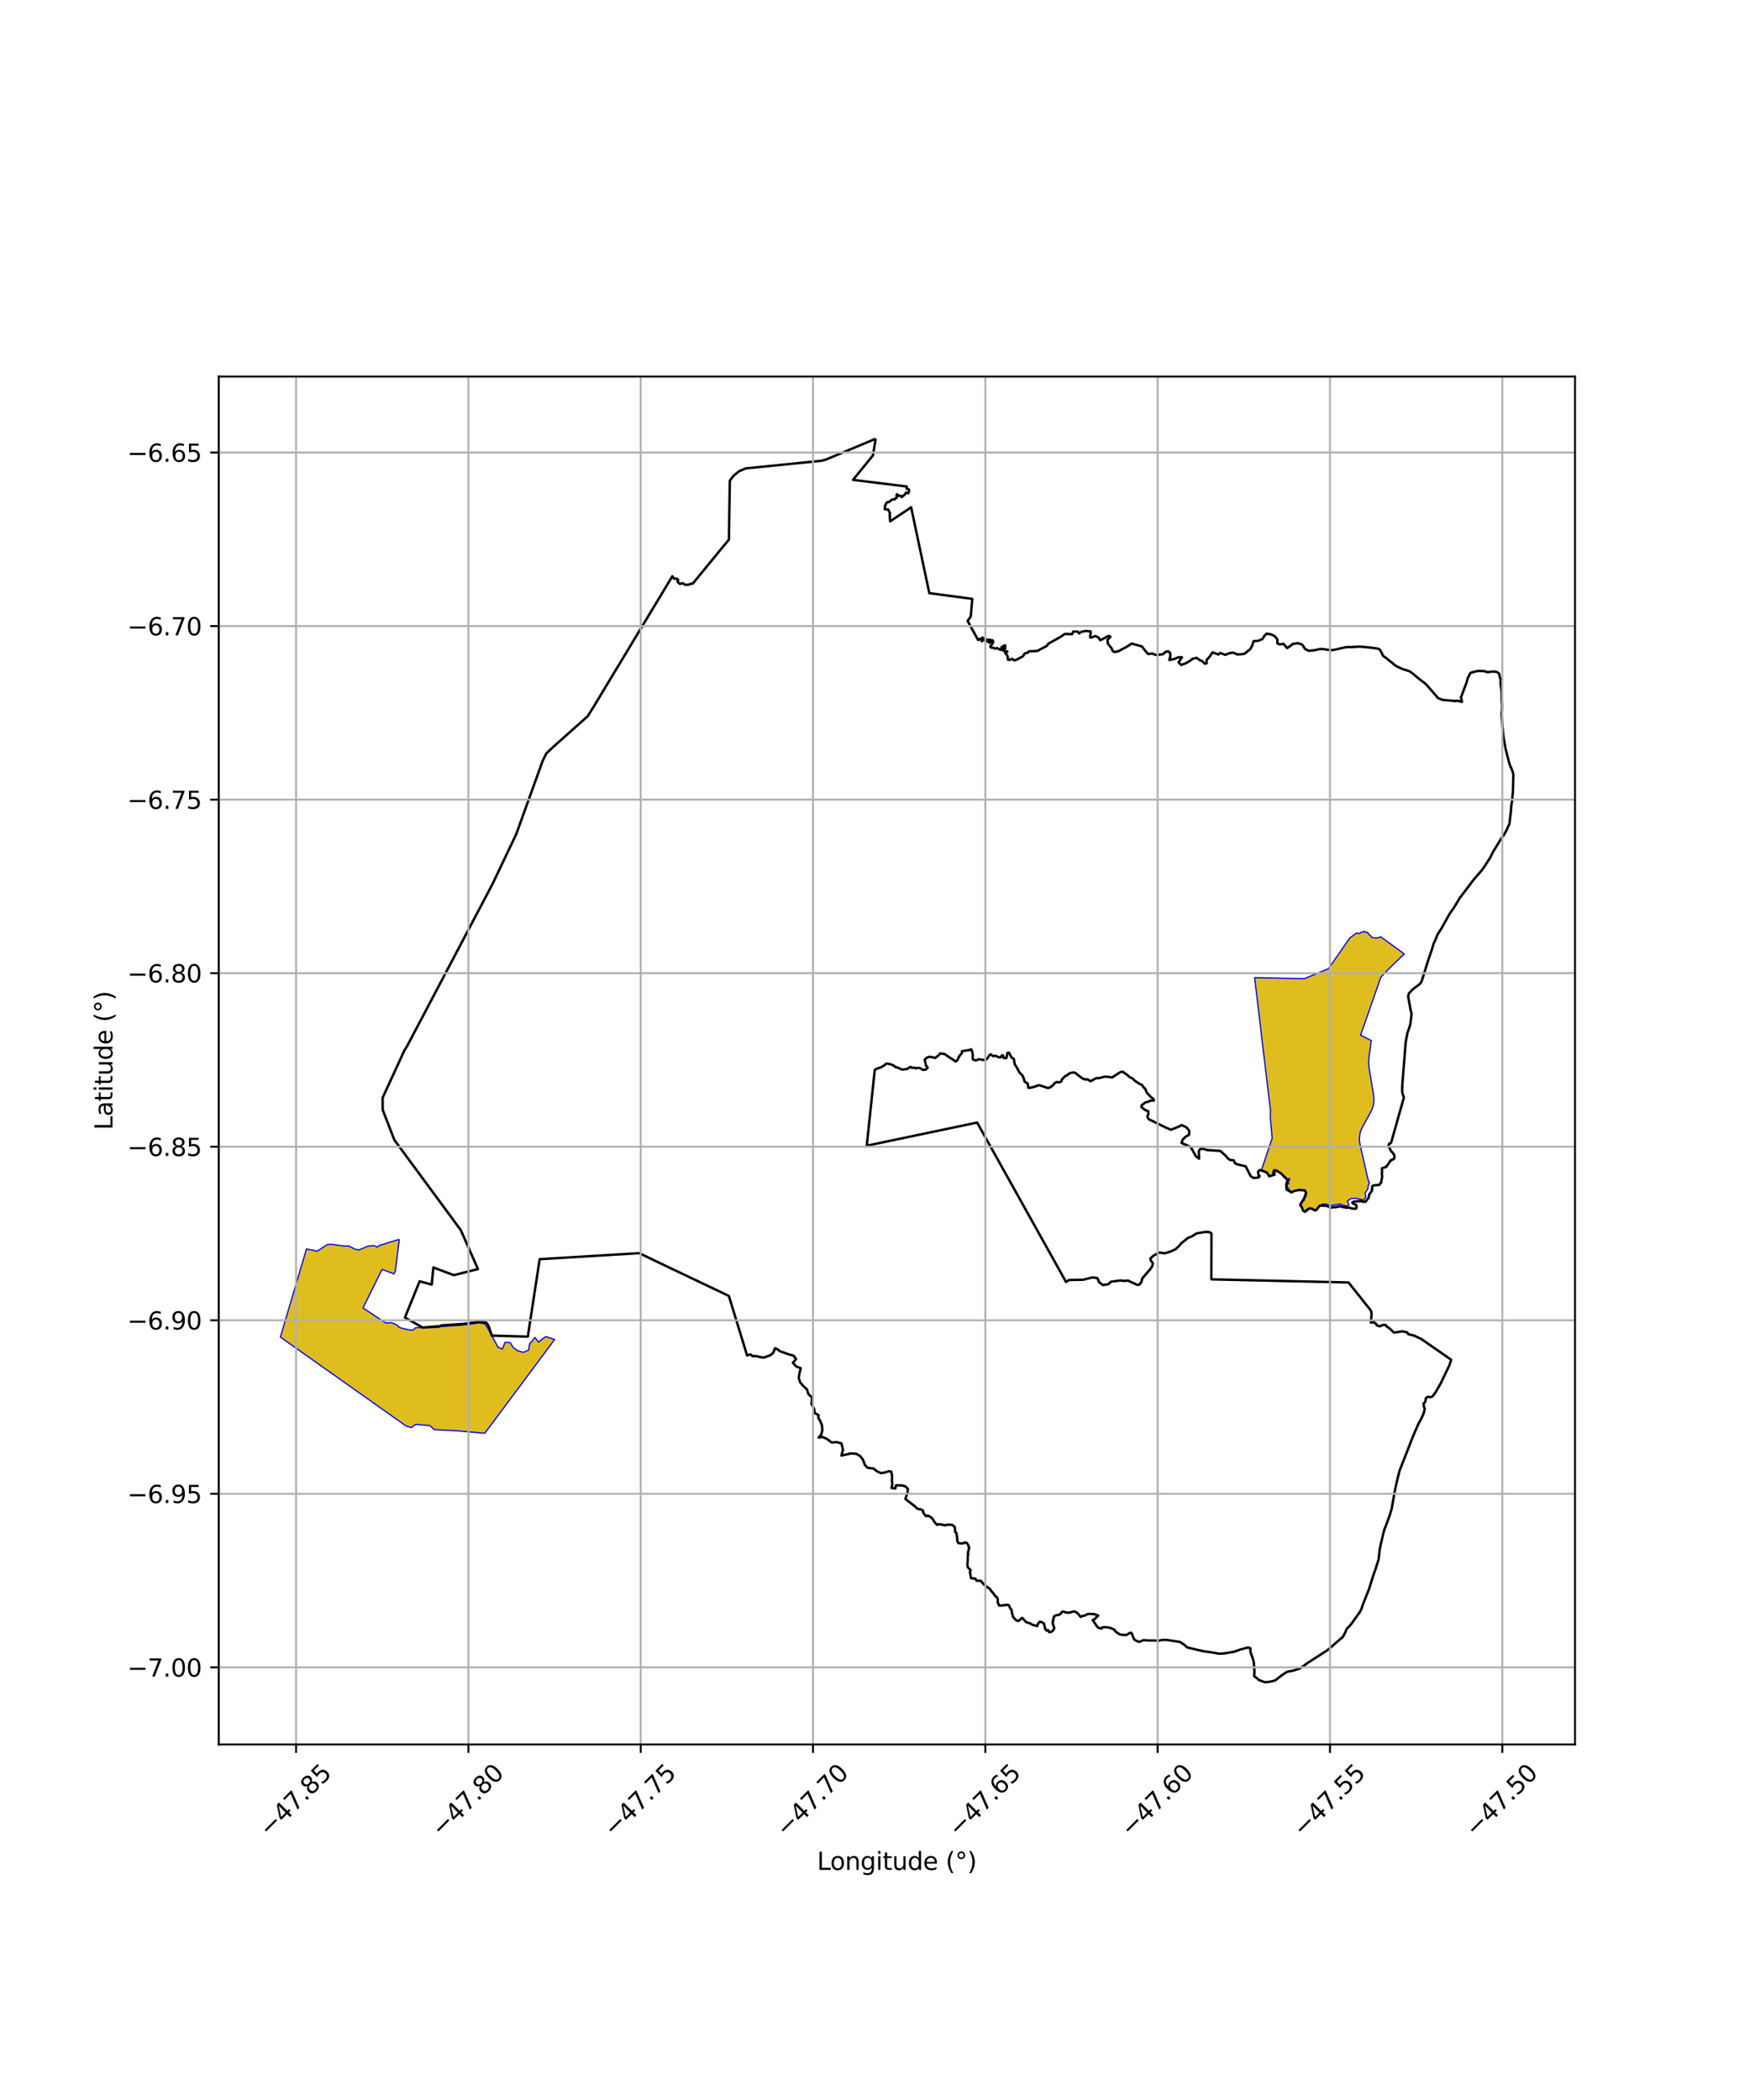 <?xml version="1.0" encoding="utf-8" standalone="no"?>
<!DOCTYPE svg PUBLIC "-//W3C//DTD SVG 1.1//EN"
  "http://www.w3.org/Graphics/SVG/1.1/DTD/svg11.dtd">
<svg xmlns:xlink="http://www.w3.org/1999/xlink" width="720pt" height="864pt" viewBox="0 0 720 864" xmlns="http://www.w3.org/2000/svg" version="1.1">
 <defs>
  <style type="text/css">*{stroke-linejoin: round; stroke-linecap: butt}</style>
 </defs>
 <g id="figure_1">
  <g id="patch_1">
   <path d="M 0 864 
L 720 864 
L 720 0 
L 0 0 
z
" style="fill: #ffffff"/>
  </g>
  <g id="axes_1">
   <g id="patch_2">
    <path d="M 90 717.718 
L 648 717.718 
L 648 154.922 
L 90 154.922 
z
" style="fill: #ffffff"/>
   </g>
   <g id="PatchCollection_1">
    <path d="M 164.287 509.922 
L 162.651 523.001 
L 162.047 524.105 
L 157.194 522.255 
L 149.348 538.129 
L 158.69 544.284 
L 161.242 544.203 
L 163.481 545.218 
L 163.606 545.489 
L 164.019 545.915 
L 164.897 546.337 
L 167.527 546.98 
L 169.1 547.249 
L 169.956 547.205 
L 171.023 546.231 
L 180.321 546.141 
L 181.28 545.799 
L 189.812 545.253 
L 197.159 544.292 
L 199.405 544.688 
L 200.338 545.833 
L 204.875 554.252 
L 206.728 555.027 
L 207.797 552.241 
L 209.964 552.416 
L 211.104 554.34 
L 213.029 555.764 
L 215.395 556.385 
L 217.472 555.477 
L 217.901 552.895 
L 219.419 551.073 
L 220.048 550.248 
L 221.583 552.16 
L 223.417 550.718 
L 224.548 549.935 
L 225.976 550.347 
L 228.182 551.139 
L 199.465 589.69 
L 187.314 588.632 
L 178.736 588.208 
L 176.786 586.524 
L 170.966 586.022 
L 169.328 587.358 
L 167.087 586.708 
L 115.364 550.115 
L 123.545 522.453 
L 126.11 513.821 
L 130.48 514.764 
L 133.324 512.938 
L 134.483 512.094 
L 135.992 511.888 
L 141.753 512.674 
L 143.453 512.639 
L 146.129 513.956 
L 147.725 514.247 
L 151.394 512.693 
L 152.04 512.669 
L 153.789 512.448 
L 155.229 513.062 
L 156.464 512.212 
L 157.909 511.911 
L 159.623 511.26 
L 164.287 509.922 
" clip-path="url(#pd3ce0ff76e)" style="fill: #e0bd1f; stroke: #0000ff; stroke-width: 0.5"/>
    <path d="M 558.292 383.749 
L 558.926 384.099 
L 559.489 384.001 
L 560.186 383.475 
L 560.659 383.448 
L 561.414 383.134 
L 561.847 383.682 
L 562.432 383.567 
L 562.836 383.776 
L 563.012 384.277 
L 563.558 384.735 
L 563.991 384.989 
L 564.332 385.624 
L 564.956 385.792 
L 565.696 385.819 
L 566.133 385.85 
L 566.725 385.858 
L 567.275 385.693 
L 568.043 385.421 
L 575.505 390.824 
L 577.763 392.493 
L 575.664 394.498 
L 572.382 397.637 
L 568.136 402.009 
L 559.793 425.908 
L 564.202 428.139 
L 563.31 434.47 
L 563.244 434.985 
L 563.145 435.975 
L 563.112 437.111 
L 563.204 438.684 
L 563.366 439.817 
L 565.135 450.568 
L 565.272 451.793 
L 565.266 453.031 
L 565.119 454.252 
L 564.835 455.449 
L 564.413 456.604 
L 563.67 458.062 
L 560.466 463.904 
L 559.989 464.903 
L 559.574 466.147 
L 559.278 468.46 
L 559.358 469.713 
L 559.64 471.182 
L 562.651 484.466 
L 562.943 485.506 
L 563.15 486.024 
L 563.388 486.538 
L 562.989 487.613 
L 562.709 489.278 
L 561.638 490.841 
L 561.978 492.538 
L 561.028 493.715 
L 559.398 493.315 
L 557.595 493.022 
L 555.852 493.111 
L 554.352 494.135 
L 554.969 495.708 
L 554.418 496.283 
L 552.743 495.908 
L 551.264 495.366 
L 549.483 495.673 
L 547.702 495.949 
L 545.974 495.519 
L 544.14 495.306 
L 542.746 496.529 
L 541.983 497.624 
L 540.677 497.773 
L 539.762 497.073 
L 538.554 497.015 
L 537.371 497.671 
L 536.814 498.424 
L 536.228 498.149 
L 535.98 497.511 
L 535.6 496.437 
L 535.126 495.89 
L 534.814 495.151 
L 535.607 494.652 
L 536.187 494.215 
L 536.567 493.898 
L 536.918 492.84 
L 537.322 492.194 
L 537.461 491.284 
L 537.283 490.303 
L 536.609 489.419 
L 536.338 489.914 
L 535.543 489.576 
L 534.541 489.38 
L 533.827 489.812 
L 533.058 489.713 
L 532.449 490.031 
L 531.233 490.292 
L 530.562 489.6 
L 530.066 488.778 
L 529.568 488.917 
L 529.657 487.875 
L 529.378 487.233 
L 530.145 487.122 
L 530.203 486.58 
L 529.877 485.966 
L 530.399 485.776 
L 530.667 484.883 
L 530.331 484.851 
L 529.715 485.373 
L 529.364 484.665 
L 528.452 484.029 
L 527.522 483.198 
L 526.939 482.616 
L 526.209 482.12 
L 525.424 481.673 
L 524.433 481.28 
L 523.747 481.72 
L 523.562 482.817 
L 524.107 483.081 
L 523.529 483.556 
L 522.67 483.995 
L 521.972 483.522 
L 521.577 482.543 
L 521.136 482.175 
L 520.082 481.793 
L 519.034 481.281 
L 523.417 468.276 
L 522.62 459.47 
L 522.682 456.518 
L 519.828 432.858 
L 517.613 414.087 
L 516.17 402.231 
L 536.694 402.654 
L 546.622 398.503 
L 546.806 398.231 
L 555.24 386.022 
L 555.254 385.981 
L 558.292 383.749 
" clip-path="url(#pd3ce0ff76e)" style="fill: #e0bd1f; stroke: #0000ff; stroke-width: 0.5"/>
   </g>
   <g id="PatchCollection_2">
    <path d="M 360.29 180.504 
L 359.132 187.405 
L 350.95 197.425 
L 373.062 200.161 
L 373.049 201.111 
L 373.874 201.295 
L 374.057 201.991 
L 373.683 202.987 
L 372.733 202.651 
L 372.447 203.284 
L 370.954 204.543 
L 370.672 204.023 
L 369.789 203.99 
L 369.033 203.342 
L 368.854 203.988 
L 369.068 204.222 
L 368.862 204.902 
L 368.391 205.036 
L 367.985 205.512 
L 367.443 205.409 
L 366.695 205.773 
L 365.659 206.606 
L 364.991 206.596 
L 364.46 207.374 
L 364.088 208.25 
L 364.049 209.515 
L 365.411 209.619 
L 366.154 211.191 
L 366.064 212.235 
L 366.242 214.48 
L 374.868 208.728 
L 382.349 244.037 
L 400.025 246.398 
L 399.389 253.649 
L 398.094 255.478 
L 402.442 263.351 
L 402.588 263.11 
L 403.022 262.844 
L 403.268 262.859 
L 403.98 263.847 
L 404.127 263.722 
L 403.933 262.9 
L 404.161 262.311 
L 404.614 262.661 
L 405.172 263.603 
L 405.55 263.808 
L 405.785 263.675 
L 405.779 263.425 
L 405.498 263.037 
L 406.192 263.306 
L 405.868 263.565 
L 405.896 263.853 
L 406.283 263.841 
L 406.58 263.561 
L 406.734 263.123 
L 406.888 263.208 
L 406.821 264.019 
L 406.935 264.404 
L 407.377 264.349 
L 407.542 264.02 
L 407.381 263.478 
L 407.455 263.185 
L 407.776 263.53 
L 408.126 263.661 
L 408.352 263.429 
L 408.496 263.561 
L 408.614 264.271 
L 408.092 265.174 
L 407.497 265.789 
L 407.485 266.149 
L 407.719 266.401 
L 408.752 266.547 
L 409.53 266.917 
L 410.1 266.608 
L 410.849 266.98 
L 411.133 266.986 
L 411.312 267.262 
L 411.735 267.364 
L 412.165 266.594 
L 412.105 266.153 
L 412.885 266.141 
L 413.063 265.995 
L 413.048 265.561 
L 413.622 265.574 
L 413.475 265.984 
L 413.578 266.673 
L 413.426 267.13 
L 412.986 266.745 
L 412.61 266.746 
L 412.487 267.473 
L 413.739 268.157 
L 414.408 268.02 
L 414.412 268.166 
L 413.832 268.341 
L 413.57 268.815 
L 414.291 269.455 
L 414.664 270.504 
L 414.695 271.379 
L 415.275 271.517 
L 416.504 271.068 
L 417.166 271.681 
L 418.051 271.522 
L 420.859 270.017 
L 421.666 268.765 
L 422.804 268.563 
L 423.311 267.971 
L 425.789 267.901 
L 427.139 267.693 
L 427.683 267.317 
L 430.74 265.728 
L 431.261 264.863 
L 436.338 262.035 
L 438.074 260.82 
L 441.093 260.92 
L 441.565 259.825 
L 443.458 259.876 
L 443.961 260.615 
L 445.059 259.881 
L 446.764 259.597 
L 448.697 259.783 
L 448.722 260.824 
L 448.503 261.532 
L 448.56 262.326 
L 449.402 262.167 
L 450.733 261.67 
L 452.028 262.369 
L 452.654 263.426 
L 454.462 262.52 
L 455.556 261.838 
L 456.342 261.606 
L 456.873 262.037 
L 455.673 263.206 
L 455.788 264.749 
L 457.34 266.748 
L 457.897 268.017 
L 458.708 268.245 
L 460.276 267.894 
L 461.329 267.274 
L 463.284 266.271 
L 465.61 264.784 
L 469.792 265.948 
L 470.81 267.292 
L 472.311 269.064 
L 474.078 268.892 
L 475.227 269.346 
L 476.329 269.561 
L 476.919 269.331 
L 478.459 269.172 
L 479.498 268.213 
L 480.705 267.955 
L 481.474 268.758 
L 481.505 270.073 
L 481.072 271.549 
L 483.183 271.099 
L 484.752 270.45 
L 486.311 270.402 
L 484.9 272.495 
L 486.009 273.588 
L 487.912 272.864 
L 489.699 271.836 
L 490.561 271.079 
L 492.298 270.66 
L 493.836 271.707 
L 494.644 272.024 
L 495.696 273.04 
L 496.443 272.888 
L 496.427 271.54 
L 497.603 270.262 
L 498.877 268.393 
L 501.3 269.289 
L 502.051 268.641 
L 504.125 269.418 
L 505.706 268.764 
L 507.375 268.512 
L 509.006 269.255 
L 510.478 269.193 
L 512.012 268.988 
L 514.448 267.017 
L 515.15 265.689 
L 515.783 263.767 
L 517.733 263.643 
L 519.404 262.907 
L 520.244 261.554 
L 521.113 260.705 
L 523.048 261.033 
L 524.485 261.755 
L 525.58 263.139 
L 525.502 264.611 
L 526.457 265.139 
L 528.049 264.887 
L 529.552 266.633 
L 530.727 265.875 
L 531.827 264.939 
L 533.932 264.631 
L 535.674 265.149 
L 537.03 267.051 
L 538.425 267.76 
L 540.772 267.534 
L 542.899 267.05 
L 544.108 267.018 
L 547.252 267.479 
L 548.735 267.394 
L 552.296 266.596 
L 553.472 266.315 
L 554.703 266.209 
L 555.912 266.242 
L 559.312 266.03 
L 563.253 266.374 
L 566.456 266.784 
L 567.609 267.129 
L 568.432 268.549 
L 569.051 269.889 
L 570.289 270.714 
L 573.942 273.686 
L 574.769 274.194 
L 576.113 274.876 
L 577.276 275.333 
L 579.898 276.168 
L 581.109 277.031 
L 583.785 279.241 
L 586.709 281.522 
L 591.705 287.239 
L 593.492 287.96 
L 598.933 288.437 
L 599.67 288.277 
L 601.412 288.788 
L 601.511 288.676 
L 601.084 286.93 
L 603.319 280.974 
L 603.887 278.982 
L 604.974 276.837 
L 607.959 276.039 
L 610.754 276.116 
L 611.935 276.579 
L 614.032 276.285 
L 615.744 276.412 
L 616.73 277.092 
L 617.383 279.675 
L 617.342 281.18 
L 617.795 284.297 
L 617.84 288.368 
L 618.002 290.226 
L 617.952 292.096 
L 617.778 293.707 
L 617.966 296.323 
L 618.191 299.251 
L 618.546 302.997 
L 619.45 308.117 
L 621.051 314.355 
L 622.291 317.289 
L 622.636 318.664 
L 622.458 325.744 
L 622.054 329.879 
L 621.764 331.628 
L 621.607 333.897 
L 621.016 338.972 
L 619.945 341.335 
L 618.956 343.187 
L 617.455 345.289 
L 614.325 350.42 
L 612.987 353.072 
L 610.454 356.938 
L 609.594 358.131 
L 606.377 361.831 
L 600.671 369.331 
L 597.975 373.78 
L 596.492 375.842 
L 593.114 381.86 
L 591.421 384.524 
L 590.666 386.476 
L 589.782 388.354 
L 589.146 390.61 
L 587.561 395.212 
L 584.868 403.836 
L 584.264 404.788 
L 581.295 406.977 
L 579.709 408.635 
L 579.336 409.884 
L 580.399 415.722 
L 580.773 417.157 
L 580.216 421.639 
L 579.069 424.968 
L 578.34 428.772 
L 576.984 445.868 
L 576.898 447.681 
L 576.941 449.498 
L 577.594 451.556 
L 572.346 470.143 
L 571.989 470.484 
L 571.724 470.437 
L 571.519 470.589 
L 571.317 471.213 
L 571.522 472.026 
L 571.827 472.525 
L 572.236 473.498 
L 572.841 474.135 
L 573.233 474.58 
L 573.774 475.539 
L 573.6 476.609 
L 573.239 476.999 
L 572.164 477.38 
L 572.121 477.609 
L 571.894 477.688 
L 571.847 478.039 
L 571.49 478.383 
L 570.867 479.385 
L 570.446 479.726 
L 570.457 480.048 
L 568.641 480.627 
L 568.527 481.184 
L 568.668 481.956 
L 568.509 482.655 
L 568.681 484.017 
L 568.229 486.515 
L 567.497 487.484 
L 565.178 487.7 
L 564.586 488.033 
L 564.425 490.01 
L 563.616 491.025 
L 563.264 491.69 
L 563.152 492.719 
L 561.779 494.46 
L 560.483 494.402 
L 559.969 494.147 
L 557.023 494.353 
L 556.367 494.763 
L 556.755 495.249 
L 557.999 495.726 
L 558.138 496.678 
L 557.94 497.268 
L 557.35 497.305 
L 555.872 497.137 
L 555.242 496.838 
L 553.859 496.905 
L 552.871 496.593 
L 552.679 496.684 
L 551.04 496.26 
L 550.227 496.602 
L 549.863 496.545 
L 549.207 496.747 
L 548.982 496.631 
L 548.374 496.675 
L 547.828 496.89 
L 547.474 496.831 
L 545.715 496.099 
L 543.01 496.035 
L 541.434 497.947 
L 540.824 497.953 
L 539.758 497.281 
L 538.846 497.182 
L 538.18 497.58 
L 536.883 498.579 
L 536.138 498.1 
L 535.683 496.873 
L 534.989 495.817 
L 535.752 494.287 
L 536.527 493.08 
L 537.371 490.841 
L 536.878 489.804 
L 534.558 489.591 
L 532.354 490.045 
L 531.346 490.587 
L 529.294 489.375 
L 529.188 487.319 
L 529.776 485.519 
L 527.019 482.757 
L 525.275 481.665 
L 524.277 481.451 
L 524.373 483.305 
L 522.188 483.945 
L 521.241 482.451 
L 520.009 481.912 
L 518.285 481.361 
L 517.612 482.018 
L 517.743 483.372 
L 518.222 483.853 
L 517.877 484.429 
L 515.837 484.68 
L 514.712 484.007 
L 514.47 483.718 
L 512.537 479.873 
L 509.105 479.046 
L 508.144 478.605 
L 507.58 477.401 
L 506.198 477.257 
L 505.319 476.74 
L 504.437 475.676 
L 502.114 473.527 
L 496.66 473.154 
L 495.409 472.756 
L 493.837 472.656 
L 493.233 473.618 
L 493.341 476.708 
L 492.096 475.815 
L 489.908 471.927 
L 486.107 470.238 
L 486.608 468.859 
L 487.779 467.685 
L 489.192 466.932 
L 489.314 465.258 
L 488.125 463.792 
L 486.18 462.903 
L 485.07 463.48 
L 481.781 464.812 
L 479.797 463.988 
L 472.634 460.481 
L 472.217 459.845 
L 472.059 459.233 
L 472.48 458.46 
L 472.426 457.193 
L 471.105 456.675 
L 469.606 455.467 
L 469.756 454.709 
L 471.356 453.511 
L 472.298 453.368 
L 473.117 452.898 
L 474.765 452.759 
L 474.494 452.061 
L 473.682 451.503 
L 472.04 449.81 
L 471.593 449.005 
L 471.198 448.032 
L 470.393 447.219 
L 469.857 446.358 
L 468.85 445.938 
L 466.894 444.656 
L 466.058 443.761 
L 465.503 443.529 
L 464.492 442.956 
L 463.819 442.248 
L 462.328 441.287 
L 462.116 440.98 
L 461.375 440.964 
L 460.755 441.225 
L 457.486 443.336 
L 456.092 443.053 
L 454.598 442.966 
L 452.078 443.587 
L 450.993 443.581 
L 448.69 444.871 
L 447.431 444.048 
L 446.484 444.128 
L 445.484 443.785 
L 443.96 442.671 
L 442.392 441.419 
L 441.716 441.221 
L 440.564 441.421 
L 439.761 441.758 
L 439.269 442.243 
L 438.364 442.717 
L 437.648 443.293 
L 436.879 444.223 
L 436.633 444.941 
L 436.1 445.234 
L 435.263 445.29 
L 434.621 445.166 
L 433.827 445.701 
L 433.465 446.276 
L 432.209 447.291 
L 431.186 447.65 
L 428.759 446.858 
L 427.491 446.467 
L 426.995 446.699 
L 426.779 446.547 
L 426.248 446.936 
L 424.16 447.496 
L 423.138 447.575 
L 422.774 445.728 
L 421.578 445.034 
L 421.258 443.877 
L 420.695 442.494 
L 419.437 441.255 
L 418.163 438.856 
L 417.502 437.972 
L 417.121 435.644 
L 416.157 435.089 
L 415.147 433.114 
L 414.497 433.193 
L 414.028 435.342 
L 413.688 435.357 
L 412.927 435.255 
L 412.601 434.138 
L 412.036 434.389 
L 411.833 434.924 
L 411.019 435.036 
L 409.445 434.322 
L 408.724 434.571 
L 407.526 433.776 
L 407.045 434.255 
L 405.899 435.851 
L 405.252 436.156 
L 402.589 435.801 
L 401.896 436.225 
L 401.055 436.251 
L 400.302 435.877 
L 400.142 435.032 
L 400.245 434.222 
L 400.059 432.821 
L 399.593 431.706 
L 398.972 431.987 
L 395.814 432.49 
L 395.693 433.383 
L 394.773 434.367 
L 393.859 436.291 
L 393.117 436.73 
L 391.883 435.789 
L 391.144 435.383 
L 388.689 433.695 
L 386.826 433.386 
L 386.209 434.19 
L 385.618 434.562 
L 384.8 435.264 
L 383.451 434.932 
L 382.44 434.81 
L 381.431 435.08 
L 380.445 435.944 
L 380.979 438.371 
L 381.655 439.244 
L 380.819 440.125 
L 379.555 440.148 
L 379.222 439.856 
L 378.373 439.387 
L 377.631 439.363 
L 376.704 439.514 
L 376.097 439.272 
L 375.112 439.333 
L 374.611 438.938 
L 373.197 439.8 
L 371.184 440.067 
L 369.273 439.226 
L 368.327 438.982 
L 367.469 438.226 
L 367.076 438.194 
L 366.354 437.812 
L 365.889 437.8 
L 365.258 437.595 
L 364.54 437.652 
L 364.111 438.111 
L 362.552 439.084 
L 360.339 439.86 
L 359.878 440.338 
L 356.608 471.377 
L 402.022 461.853 
L 438.592 527.431 
L 439.854 526.622 
L 445.638 526.522 
L 449.447 525.568 
L 451.467 525.825 
L 452.262 527.588 
L 453.778 528.704 
L 456.016 528.361 
L 457.055 527.347 
L 460.778 526.832 
L 462.737 526.997 
L 464.097 526.869 
L 467.911 528.656 
L 468.848 528.489 
L 469.593 527.448 
L 469.965 525.991 
L 473.259 522.133 
L 474.122 520.852 
L 474.312 519.689 
L 473.488 518.698 
L 473.327 517.738 
L 474.469 516.686 
L 476.976 515.322 
L 479.189 515.66 
L 481.654 514.899 
L 483.648 513.987 
L 485.072 512.662 
L 485.924 511.6 
L 488.717 509.341 
L 490.435 508.64 
L 492.27 507.47 
L 495.847 506.868 
L 497.39 506.873 
L 498.427 507.455 
L 498.377 526.359 
L 554.837 527.645 
L 564.091 539.302 
L 564.308 540.657 
L 564.02 544.173 
L 565.345 543.923 
L 565.622 544.387 
L 565.989 544.487 
L 566.417 545.196 
L 567.267 545.59 
L 567.848 545.684 
L 568.649 545.194 
L 569.991 545.082 
L 570.652 545.839 
L 571.637 546.494 
L 573.499 548.266 
L 576.937 547.748 
L 578.901 548.136 
L 579.464 548.933 
L 581.837 549.526 
L 584.699 550.865 
L 597.041 559.423 
L 596.282 561.801 
L 592.652 569.348 
L 590.79 572.589 
L 589.458 574.445 
L 588.592 574.838 
L 587.5 574.661 
L 586.707 575.129 
L 586.359 576.815 
L 585.669 577.415 
L 585.849 578.679 
L 586.172 579.67 
L 585.762 581.416 
L 584.932 583.309 
L 583.565 585.847 
L 581.553 590.452 
L 575.792 605.164 
L 574.996 608.344 
L 573.951 612.979 
L 572.53 620.975 
L 571.646 623.787 
L 570.253 627.585 
L 569.703 628.943 
L 569.264 630.345 
L 567.848 636.426 
L 567.614 637.878 
L 567.213 641.539 
L 565.987 645.417 
L 564.885 648.567 
L 563.226 653.879 
L 561.988 656.961 
L 560.78 660.024 
L 560.079 662.099 
L 559.386 663.37 
L 556.403 667.526 
L 555.525 668.699 
L 554.034 670.209 
L 553.527 671.501 
L 552.565 673.389 
L 546.114 678.964 
L 537.977 684.182 
L 535.995 685.666 
L 534.489 686.587 
L 532.115 687.332 
L 529.622 687.799 
L 528.387 688.548 
L 527.209 689.394 
L 524.633 691.377 
L 522.549 691.91 
L 520.393 692.136 
L 517.806 691.122 
L 517.509 690.719 
L 516.009 689.68 
L 516.119 687.67 
L 515.88 684.253 
L 515.544 682.675 
L 514.764 680.496 
L 514.417 679.383 
L 514.482 678.168 
L 513.565 677.812 
L 510.698 678.539 
L 507.591 679.616 
L 503.38 680.303 
L 501.423 680.359 
L 499.153 679.933 
L 494.962 679.333 
L 488.468 677.807 
L 487.193 676.682 
L 485.44 675.53 
L 479.951 674.703 
L 478.27 674.71 
L 476.637 675.038 
L 474.582 674.928 
L 472.626 674.953 
L 470.495 674.789 
L 468.717 675.517 
L 467.641 675.148 
L 466.732 674.602 
L 465.938 672.99 
L 465.873 672.359 
L 465.318 671.752 
L 464.415 672.039 
L 463.55 672.673 
L 462.219 672.646 
L 460.798 672.503 
L 458.82 671.185 
L 458.58 670.562 
L 457.291 669.942 
L 456.104 669.595 
L 454.646 669.451 
L 453.566 669.546 
L 453.166 670.05 
L 451.816 669.671 
L 451.162 668.89 
L 449.561 666.54 
L 450.373 666.183 
L 450.979 665.482 
L 451.854 664.682 
L 450.339 664.133 
L 448.307 663.994 
L 447.309 664.125 
L 446.444 664.661 
L 445.461 664.796 
L 444.641 665.259 
L 443.322 663.711 
L 442.52 663.153 
L 441.806 662.971 
L 439.897 663.515 
L 438.891 663.474 
L 437.289 663.012 
L 436.694 663.425 
L 436.295 664.081 
L 435.47 664.435 
L 434.487 664.56 
L 433.682 665.03 
L 433.213 666.959 
L 433.103 667.946 
L 433.769 669.812 
L 433.389 670.711 
L 432.668 671.301 
L 431.767 671.553 
L 431.281 671.066 
L 431.27 670.707 
L 430.532 670.84 
L 430 670.102 
L 429.522 667.946 
L 428.508 667.376 
L 427.81 667.228 
L 427.162 667.882 
L 426.74 669.015 
L 424.724 668.456 
L 423.847 667.916 
L 422.228 667.424 
L 420.545 665.618 
L 419.07 666.908 
L 418.057 666.643 
L 416.81 665.259 
L 416.294 663.351 
L 416.21 662.437 
L 415.553 661.544 
L 415.083 660.452 
L 414.381 660.259 
L 412.435 660.535 
L 411.113 660.579 
L 410.511 659.316 
L 410.5 657.866 
L 410.161 657.153 
L 409.558 656.74 
L 408.615 655.469 
L 407.578 654.263 
L 407.23 653.614 
L 406.258 653.08 
L 404.627 651.722 
L 403.475 650.363 
L 401.791 650.349 
L 401.281 649.508 
L 399.486 649.305 
L 399.04 646.726 
L 399.357 646.006 
L 398.124 644.74 
L 398.023 643.826 
L 398.164 641.883 
L 398.157 640.228 
L 398.372 639.535 
L 398.211 638.962 
L 398.754 636.719 
L 398.342 635.718 
L 397.688 634.746 
L 396.773 634.632 
L 396.458 634.962 
L 395.47 635.021 
L 394.268 634.859 
L 393.861 633.952 
L 393.8 632.703 
L 393.491 630.702 
L 392.937 630.178 
L 392.933 629.301 
L 392.788 628.198 
L 391.686 627.35 
L 389.77 627.28 
L 389.151 627.558 
L 387.873 627.386 
L 387.235 627.184 
L 386.015 627.121 
L 385.543 627.366 
L 384.757 626.544 
L 383.299 624.446 
L 381.805 623.553 
L 380.961 623.787 
L 379.857 622.391 
L 379.771 621.564 
L 379.325 621.218 
L 378.682 620.945 
L 377.641 620.859 
L 376.252 619.618 
L 372.512 616.734 
L 373.381 614.11 
L 373.542 612.571 
L 372.443 611.486 
L 371.177 611.151 
L 368.679 611.095 
L 368.33 612.418 
L 366.818 612.179 
L 367.108 610.832 
L 366.966 608.799 
L 367.047 607.22 
L 366.677 605.467 
L 365.646 605.299 
L 363.985 605.844 
L 362.355 606.084 
L 360.716 605.268 
L 359.433 604.217 
L 356.941 603.891 
L 355.929 602.85 
L 354.969 600.447 
L 353.911 599.07 
L 352.274 598.12 
L 350.135 597.985 
L 346.184 598.876 
L 346.823 596.485 
L 346.219 593.873 
L 344.271 593.322 
L 342.173 593.483 
L 340.207 591.999 
L 338.386 591.198 
L 336.848 591.457 
L 337.854 590.228 
L 338.329 588.505 
L 338.193 586.408 
L 337.563 584.854 
L 336.677 583.274 
L 336.75 582.233 
L 335.225 581.413 
L 334.931 579.575 
L 333.852 577.639 
L 334.118 574.992 
L 332.588 573.544 
L 332.009 571.622 
L 330.418 570.17 
L 329.166 568.65 
L 328.627 566.837 
L 328.947 564.889 
L 329.44 562.943 
L 327.52 562.154 
L 326.218 560.684 
L 327.531 559.156 
L 326.491 557.751 
L 324.375 557.174 
L 320.896 555.921 
L 319.788 555.104 
L 318.872 554.702 
L 318.168 556.537 
L 317.011 557.536 
L 314.253 558.563 
L 312.753 558.346 
L 311.417 557.98 
L 309.548 557.908 
L 308.761 557.229 
L 307.363 557.655 
L 299.88 533.184 
L 273.822 520.787 
L 262.998 515.588 
L 222.042 518.064 
L 217.147 549.938 
L 202.359 549.508 
L 200.93 545.304 
L 199.997 544.159 
L 197.751 543.763 
L 190.404 544.724 
L 181.872 545.27 
L 180.913 545.613 
L 173.934 546.203 
L 166.591 542.079 
L 172.659 527.158 
L 177.623 528.516 
L 178.297 521.473 
L 186.682 524.634 
L 196.635 522.137 
L 189.601 506.127 
L 162.251 469.008 
L 157.476 456.69 
L 157.411 451.682 
L 166.37 432.196 
L 167.385 430.608 
L 202.667 363.643 
L 212.426 343.134 
L 223.23 313.124 
L 224.738 310.046 
L 227.475 307.435 
L 241.801 294.662 
L 244.113 290.984 
L 276.629 237.08 
L 277.353 238.118 
L 277.798 238.023 
L 278.649 238.154 
L 279.047 238.792 
L 278.698 239.09 
L 278.86 239.559 
L 279.827 240.259 
L 280.792 239.908 
L 282.028 240.668 
L 283.638 240.469 
L 284.603 240.036 
L 285.019 240.13 
L 297.698 224.645 
L 299.911 222 
L 299.938 217.994 
L 300.275 197.727 
L 301.797 195.754 
L 304.069 193.889 
L 306.776 192.715 
L 337.908 189.579 
L 339.689 189.12 
L 341.455 188.395 
L 360.29 180.504 
L 360.29 180.504 
" clip-path="url(#pd3ce0ff76e)" style="fill: none; stroke: #000000"/>
   </g>
   <g id="matplotlib.axis_1">
    <g id="xtick_1">
     <g id="line2d_1">
      <path d="M 121.815 717.718 
L 121.815 154.922 
" clip-path="url(#pd3ce0ff76e)" style="fill: none; stroke: #b0b0b0; stroke-width: 0.8; stroke-linecap: square"/>
     </g>
     <g id="line2d_2">
      <defs>
       <path id="m1d5a232b02" d="M 0 0 
L 0 3.5 
" style="stroke: #000000; stroke-width: 0.8"/>
      </defs>
      <g>
       <use xlink:href="#m1d5a232b02" x="121.815" y="717.718" style="stroke: #000000; stroke-width: 0.8"/>
      </g>
     </g>
     <g id="text_1">
      <!-- −47.85 -->
      <g transform="translate(110.682 756.259) rotate(-45) scale(0.1 -0.1)">
       <defs>
        <path id="DejaVuSans-2212" d="M 678 2272 
L 4684 2272 
L 4684 1741 
L 678 1741 
L 678 2272 
z
" transform="scale(0.016)"/>
        <path id="DejaVuSans-34" d="M 2419 4116 
L 825 1625 
L 2419 1625 
L 2419 4116 
z
M 2253 4666 
L 3047 4666 
L 3047 1625 
L 3713 1625 
L 3713 1100 
L 3047 1100 
L 3047 0 
L 2419 0 
L 2419 1100 
L 313 1100 
L 313 1709 
L 2253 4666 
z
" transform="scale(0.016)"/>
        <path id="DejaVuSans-37" d="M 525 4666 
L 3525 4666 
L 3525 4397 
L 1831 0 
L 1172 0 
L 2766 4134 
L 525 4134 
L 525 4666 
z
" transform="scale(0.016)"/>
        <path id="DejaVuSans-2e" d="M 684 794 
L 1344 794 
L 1344 0 
L 684 0 
L 684 794 
z
" transform="scale(0.016)"/>
        <path id="DejaVuSans-38" d="M 2034 2216 
Q 1584 2216 1326 1975 
Q 1069 1734 1069 1313 
Q 1069 891 1326 650 
Q 1584 409 2034 409 
Q 2484 409 2743 651 
Q 3003 894 3003 1313 
Q 3003 1734 2745 1975 
Q 2488 2216 2034 2216 
z
M 1403 2484 
Q 997 2584 770 2862 
Q 544 3141 544 3541 
Q 544 4100 942 4425 
Q 1341 4750 2034 4750 
Q 2731 4750 3128 4425 
Q 3525 4100 3525 3541 
Q 3525 3141 3298 2862 
Q 3072 2584 2669 2484 
Q 3125 2378 3379 2068 
Q 3634 1759 3634 1313 
Q 3634 634 3220 271 
Q 2806 -91 2034 -91 
Q 1263 -91 848 271 
Q 434 634 434 1313 
Q 434 1759 690 2068 
Q 947 2378 1403 2484 
z
M 1172 3481 
Q 1172 3119 1398 2916 
Q 1625 2713 2034 2713 
Q 2441 2713 2670 2916 
Q 2900 3119 2900 3481 
Q 2900 3844 2670 4047 
Q 2441 4250 2034 4250 
Q 1625 4250 1398 4047 
Q 1172 3844 1172 3481 
z
" transform="scale(0.016)"/>
        <path id="DejaVuSans-35" d="M 691 4666 
L 3169 4666 
L 3169 4134 
L 1269 4134 
L 1269 2991 
Q 1406 3038 1543 3061 
Q 1681 3084 1819 3084 
Q 2600 3084 3056 2656 
Q 3513 2228 3513 1497 
Q 3513 744 3044 326 
Q 2575 -91 1722 -91 
Q 1428 -91 1123 -41 
Q 819 9 494 109 
L 494 744 
Q 775 591 1075 516 
Q 1375 441 1709 441 
Q 2250 441 2565 725 
Q 2881 1009 2881 1497 
Q 2881 1984 2565 2268 
Q 2250 2553 1709 2553 
Q 1456 2553 1204 2497 
Q 953 2441 691 2322 
L 691 4666 
z
" transform="scale(0.016)"/>
       </defs>
       <use xlink:href="#DejaVuSans-2212"/>
       <use xlink:href="#DejaVuSans-34" transform="translate(83.789 0)"/>
       <use xlink:href="#DejaVuSans-37" transform="translate(147.412 0)"/>
       <use xlink:href="#DejaVuSans-2e" transform="translate(211.035 0)"/>
       <use xlink:href="#DejaVuSans-38" transform="translate(242.822 0)"/>
       <use xlink:href="#DejaVuSans-35" transform="translate(306.445 0)"/>
      </g>
     </g>
    </g>
    <g id="xtick_2">
     <g id="line2d_3">
      <path d="M 192.712 717.718 
L 192.712 154.922 
" clip-path="url(#pd3ce0ff76e)" style="fill: none; stroke: #b0b0b0; stroke-width: 0.8; stroke-linecap: square"/>
     </g>
     <g id="line2d_4">
      <g>
       <use xlink:href="#m1d5a232b02" x="192.712" y="717.718" style="stroke: #000000; stroke-width: 0.8"/>
      </g>
     </g>
     <g id="text_2">
      <!-- −47.80 -->
      <g transform="translate(181.579 756.259) rotate(-45) scale(0.1 -0.1)">
       <defs>
        <path id="DejaVuSans-30" d="M 2034 4250 
Q 1547 4250 1301 3770 
Q 1056 3291 1056 2328 
Q 1056 1369 1301 889 
Q 1547 409 2034 409 
Q 2525 409 2770 889 
Q 3016 1369 3016 2328 
Q 3016 3291 2770 3770 
Q 2525 4250 2034 4250 
z
M 2034 4750 
Q 2819 4750 3233 4129 
Q 3647 3509 3647 2328 
Q 3647 1150 3233 529 
Q 2819 -91 2034 -91 
Q 1250 -91 836 529 
Q 422 1150 422 2328 
Q 422 3509 836 4129 
Q 1250 4750 2034 4750 
z
" transform="scale(0.016)"/>
       </defs>
       <use xlink:href="#DejaVuSans-2212"/>
       <use xlink:href="#DejaVuSans-34" transform="translate(83.789 0)"/>
       <use xlink:href="#DejaVuSans-37" transform="translate(147.412 0)"/>
       <use xlink:href="#DejaVuSans-2e" transform="translate(211.035 0)"/>
       <use xlink:href="#DejaVuSans-38" transform="translate(242.822 0)"/>
       <use xlink:href="#DejaVuSans-30" transform="translate(306.445 0)"/>
      </g>
     </g>
    </g>
    <g id="xtick_3">
     <g id="line2d_5">
      <path d="M 263.608 717.718 
L 263.608 154.922 
" clip-path="url(#pd3ce0ff76e)" style="fill: none; stroke: #b0b0b0; stroke-width: 0.8; stroke-linecap: square"/>
     </g>
     <g id="line2d_6">
      <g>
       <use xlink:href="#m1d5a232b02" x="263.608" y="717.718" style="stroke: #000000; stroke-width: 0.8"/>
      </g>
     </g>
     <g id="text_3">
      <!-- −47.75 -->
      <g transform="translate(252.475 756.259) rotate(-45) scale(0.1 -0.1)">
       <use xlink:href="#DejaVuSans-2212"/>
       <use xlink:href="#DejaVuSans-34" transform="translate(83.789 0)"/>
       <use xlink:href="#DejaVuSans-37" transform="translate(147.412 0)"/>
       <use xlink:href="#DejaVuSans-2e" transform="translate(211.035 0)"/>
       <use xlink:href="#DejaVuSans-37" transform="translate(242.822 0)"/>
       <use xlink:href="#DejaVuSans-35" transform="translate(306.445 0)"/>
      </g>
     </g>
    </g>
    <g id="xtick_4">
     <g id="line2d_7">
      <path d="M 334.505 717.718 
L 334.505 154.922 
" clip-path="url(#pd3ce0ff76e)" style="fill: none; stroke: #b0b0b0; stroke-width: 0.8; stroke-linecap: square"/>
     </g>
     <g id="line2d_8">
      <g>
       <use xlink:href="#m1d5a232b02" x="334.505" y="717.718" style="stroke: #000000; stroke-width: 0.8"/>
      </g>
     </g>
     <g id="text_4">
      <!-- −47.70 -->
      <g transform="translate(323.372 756.259) rotate(-45) scale(0.1 -0.1)">
       <use xlink:href="#DejaVuSans-2212"/>
       <use xlink:href="#DejaVuSans-34" transform="translate(83.789 0)"/>
       <use xlink:href="#DejaVuSans-37" transform="translate(147.412 0)"/>
       <use xlink:href="#DejaVuSans-2e" transform="translate(211.035 0)"/>
       <use xlink:href="#DejaVuSans-37" transform="translate(242.822 0)"/>
       <use xlink:href="#DejaVuSans-30" transform="translate(306.445 0)"/>
      </g>
     </g>
    </g>
    <g id="xtick_5">
     <g id="line2d_9">
      <path d="M 405.401 717.718 
L 405.401 154.922 
" clip-path="url(#pd3ce0ff76e)" style="fill: none; stroke: #b0b0b0; stroke-width: 0.8; stroke-linecap: square"/>
     </g>
     <g id="line2d_10">
      <g>
       <use xlink:href="#m1d5a232b02" x="405.401" y="717.718" style="stroke: #000000; stroke-width: 0.8"/>
      </g>
     </g>
     <g id="text_5">
      <!-- −47.65 -->
      <g transform="translate(394.268 756.259) rotate(-45) scale(0.1 -0.1)">
       <defs>
        <path id="DejaVuSans-36" d="M 2113 2584 
Q 1688 2584 1439 2293 
Q 1191 2003 1191 1497 
Q 1191 994 1439 701 
Q 1688 409 2113 409 
Q 2538 409 2786 701 
Q 3034 994 3034 1497 
Q 3034 2003 2786 2293 
Q 2538 2584 2113 2584 
z
M 3366 4563 
L 3366 3988 
Q 3128 4100 2886 4159 
Q 2644 4219 2406 4219 
Q 1781 4219 1451 3797 
Q 1122 3375 1075 2522 
Q 1259 2794 1537 2939 
Q 1816 3084 2150 3084 
Q 2853 3084 3261 2657 
Q 3669 2231 3669 1497 
Q 3669 778 3244 343 
Q 2819 -91 2113 -91 
Q 1303 -91 875 529 
Q 447 1150 447 2328 
Q 447 3434 972 4092 
Q 1497 4750 2381 4750 
Q 2619 4750 2861 4703 
Q 3103 4656 3366 4563 
z
" transform="scale(0.016)"/>
       </defs>
       <use xlink:href="#DejaVuSans-2212"/>
       <use xlink:href="#DejaVuSans-34" transform="translate(83.789 0)"/>
       <use xlink:href="#DejaVuSans-37" transform="translate(147.412 0)"/>
       <use xlink:href="#DejaVuSans-2e" transform="translate(211.035 0)"/>
       <use xlink:href="#DejaVuSans-36" transform="translate(242.822 0)"/>
       <use xlink:href="#DejaVuSans-35" transform="translate(306.445 0)"/>
      </g>
     </g>
    </g>
    <g id="xtick_6">
     <g id="line2d_11">
      <path d="M 476.297 717.718 
L 476.297 154.922 
" clip-path="url(#pd3ce0ff76e)" style="fill: none; stroke: #b0b0b0; stroke-width: 0.8; stroke-linecap: square"/>
     </g>
     <g id="line2d_12">
      <g>
       <use xlink:href="#m1d5a232b02" x="476.297" y="717.718" style="stroke: #000000; stroke-width: 0.8"/>
      </g>
     </g>
     <g id="text_6">
      <!-- −47.60 -->
      <g transform="translate(465.164 756.259) rotate(-45) scale(0.1 -0.1)">
       <use xlink:href="#DejaVuSans-2212"/>
       <use xlink:href="#DejaVuSans-34" transform="translate(83.789 0)"/>
       <use xlink:href="#DejaVuSans-37" transform="translate(147.412 0)"/>
       <use xlink:href="#DejaVuSans-2e" transform="translate(211.035 0)"/>
       <use xlink:href="#DejaVuSans-36" transform="translate(242.822 0)"/>
       <use xlink:href="#DejaVuSans-30" transform="translate(306.445 0)"/>
      </g>
     </g>
    </g>
    <g id="xtick_7">
     <g id="line2d_13">
      <path d="M 547.194 717.718 
L 547.194 154.922 
" clip-path="url(#pd3ce0ff76e)" style="fill: none; stroke: #b0b0b0; stroke-width: 0.8; stroke-linecap: square"/>
     </g>
     <g id="line2d_14">
      <g>
       <use xlink:href="#m1d5a232b02" x="547.194" y="717.718" style="stroke: #000000; stroke-width: 0.8"/>
      </g>
     </g>
     <g id="text_7">
      <!-- −47.55 -->
      <g transform="translate(536.061 756.259) rotate(-45) scale(0.1 -0.1)">
       <use xlink:href="#DejaVuSans-2212"/>
       <use xlink:href="#DejaVuSans-34" transform="translate(83.789 0)"/>
       <use xlink:href="#DejaVuSans-37" transform="translate(147.412 0)"/>
       <use xlink:href="#DejaVuSans-2e" transform="translate(211.035 0)"/>
       <use xlink:href="#DejaVuSans-35" transform="translate(242.822 0)"/>
       <use xlink:href="#DejaVuSans-35" transform="translate(306.445 0)"/>
      </g>
     </g>
    </g>
    <g id="xtick_8">
     <g id="line2d_15">
      <path d="M 618.09 717.718 
L 618.09 154.922 
" clip-path="url(#pd3ce0ff76e)" style="fill: none; stroke: #b0b0b0; stroke-width: 0.8; stroke-linecap: square"/>
     </g>
     <g id="line2d_16">
      <g>
       <use xlink:href="#m1d5a232b02" x="618.09" y="717.718" style="stroke: #000000; stroke-width: 0.8"/>
      </g>
     </g>
     <g id="text_8">
      <!-- −47.50 -->
      <g transform="translate(606.957 756.259) rotate(-45) scale(0.1 -0.1)">
       <use xlink:href="#DejaVuSans-2212"/>
       <use xlink:href="#DejaVuSans-34" transform="translate(83.789 0)"/>
       <use xlink:href="#DejaVuSans-37" transform="translate(147.412 0)"/>
       <use xlink:href="#DejaVuSans-2e" transform="translate(211.035 0)"/>
       <use xlink:href="#DejaVuSans-35" transform="translate(242.822 0)"/>
       <use xlink:href="#DejaVuSans-30" transform="translate(306.445 0)"/>
      </g>
     </g>
    </g>
    <g id="text_9">
     <!-- Longitude (°) -->
     <g transform="translate(336.14 769.328) scale(0.1 -0.1)">
      <defs>
       <path id="DejaVuSans-4c" d="M 628 4666 
L 1259 4666 
L 1259 531 
L 3531 531 
L 3531 0 
L 628 0 
L 628 4666 
z
" transform="scale(0.016)"/>
       <path id="DejaVuSans-6f" d="M 1959 3097 
Q 1497 3097 1228 2736 
Q 959 2375 959 1747 
Q 959 1119 1226 758 
Q 1494 397 1959 397 
Q 2419 397 2687 759 
Q 2956 1122 2956 1747 
Q 2956 2369 2687 2733 
Q 2419 3097 1959 3097 
z
M 1959 3584 
Q 2709 3584 3137 3096 
Q 3566 2609 3566 1747 
Q 3566 888 3137 398 
Q 2709 -91 1959 -91 
Q 1206 -91 779 398 
Q 353 888 353 1747 
Q 353 2609 779 3096 
Q 1206 3584 1959 3584 
z
" transform="scale(0.016)"/>
       <path id="DejaVuSans-6e" d="M 3513 2113 
L 3513 0 
L 2938 0 
L 2938 2094 
Q 2938 2591 2744 2837 
Q 2550 3084 2163 3084 
Q 1697 3084 1428 2787 
Q 1159 2491 1159 1978 
L 1159 0 
L 581 0 
L 581 3500 
L 1159 3500 
L 1159 2956 
Q 1366 3272 1645 3428 
Q 1925 3584 2291 3584 
Q 2894 3584 3203 3211 
Q 3513 2838 3513 2113 
z
" transform="scale(0.016)"/>
       <path id="DejaVuSans-67" d="M 2906 1791 
Q 2906 2416 2648 2759 
Q 2391 3103 1925 3103 
Q 1463 3103 1205 2759 
Q 947 2416 947 1791 
Q 947 1169 1205 825 
Q 1463 481 1925 481 
Q 2391 481 2648 825 
Q 2906 1169 2906 1791 
z
M 3481 434 
Q 3481 -459 3084 -895 
Q 2688 -1331 1869 -1331 
Q 1566 -1331 1297 -1286 
Q 1028 -1241 775 -1147 
L 775 -588 
Q 1028 -725 1275 -790 
Q 1522 -856 1778 -856 
Q 2344 -856 2625 -561 
Q 2906 -266 2906 331 
L 2906 616 
Q 2728 306 2450 153 
Q 2172 0 1784 0 
Q 1141 0 747 490 
Q 353 981 353 1791 
Q 353 2603 747 3093 
Q 1141 3584 1784 3584 
Q 2172 3584 2450 3431 
Q 2728 3278 2906 2969 
L 2906 3500 
L 3481 3500 
L 3481 434 
z
" transform="scale(0.016)"/>
       <path id="DejaVuSans-69" d="M 603 3500 
L 1178 3500 
L 1178 0 
L 603 0 
L 603 3500 
z
M 603 4863 
L 1178 4863 
L 1178 4134 
L 603 4134 
L 603 4863 
z
" transform="scale(0.016)"/>
       <path id="DejaVuSans-74" d="M 1172 4494 
L 1172 3500 
L 2356 3500 
L 2356 3053 
L 1172 3053 
L 1172 1153 
Q 1172 725 1289 603 
Q 1406 481 1766 481 
L 2356 481 
L 2356 0 
L 1766 0 
Q 1100 0 847 248 
Q 594 497 594 1153 
L 594 3053 
L 172 3053 
L 172 3500 
L 594 3500 
L 594 4494 
L 1172 4494 
z
" transform="scale(0.016)"/>
       <path id="DejaVuSans-75" d="M 544 1381 
L 544 3500 
L 1119 3500 
L 1119 1403 
Q 1119 906 1312 657 
Q 1506 409 1894 409 
Q 2359 409 2629 706 
Q 2900 1003 2900 1516 
L 2900 3500 
L 3475 3500 
L 3475 0 
L 2900 0 
L 2900 538 
Q 2691 219 2414 64 
Q 2138 -91 1772 -91 
Q 1169 -91 856 284 
Q 544 659 544 1381 
z
M 1991 3584 
L 1991 3584 
z
" transform="scale(0.016)"/>
       <path id="DejaVuSans-64" d="M 2906 2969 
L 2906 4863 
L 3481 4863 
L 3481 0 
L 2906 0 
L 2906 525 
Q 2725 213 2448 61 
Q 2172 -91 1784 -91 
Q 1150 -91 751 415 
Q 353 922 353 1747 
Q 353 2572 751 3078 
Q 1150 3584 1784 3584 
Q 2172 3584 2448 3432 
Q 2725 3281 2906 2969 
z
M 947 1747 
Q 947 1113 1208 752 
Q 1469 391 1925 391 
Q 2381 391 2643 752 
Q 2906 1113 2906 1747 
Q 2906 2381 2643 2742 
Q 2381 3103 1925 3103 
Q 1469 3103 1208 2742 
Q 947 2381 947 1747 
z
" transform="scale(0.016)"/>
       <path id="DejaVuSans-65" d="M 3597 1894 
L 3597 1613 
L 953 1613 
Q 991 1019 1311 708 
Q 1631 397 2203 397 
Q 2534 397 2845 478 
Q 3156 559 3463 722 
L 3463 178 
Q 3153 47 2828 -22 
Q 2503 -91 2169 -91 
Q 1331 -91 842 396 
Q 353 884 353 1716 
Q 353 2575 817 3079 
Q 1281 3584 2069 3584 
Q 2775 3584 3186 3129 
Q 3597 2675 3597 1894 
z
M 3022 2063 
Q 3016 2534 2758 2815 
Q 2500 3097 2075 3097 
Q 1594 3097 1305 2825 
Q 1016 2553 972 2059 
L 3022 2063 
z
" transform="scale(0.016)"/>
       <path id="DejaVuSans-20" transform="scale(0.016)"/>
       <path id="DejaVuSans-28" d="M 1984 4856 
Q 1566 4138 1362 3434 
Q 1159 2731 1159 2009 
Q 1159 1288 1364 580 
Q 1569 -128 1984 -844 
L 1484 -844 
Q 1016 -109 783 600 
Q 550 1309 550 2009 
Q 550 2706 781 3412 
Q 1013 4119 1484 4856 
L 1984 4856 
z
" transform="scale(0.016)"/>
       <path id="DejaVuSans-b0" d="M 1600 4347 
Q 1350 4347 1178 4173 
Q 1006 4000 1006 3750 
Q 1006 3503 1178 3333 
Q 1350 3163 1600 3163 
Q 1850 3163 2022 3333 
Q 2194 3503 2194 3750 
Q 2194 3997 2020 4172 
Q 1847 4347 1600 4347 
z
M 1600 4750 
Q 1800 4750 1984 4673 
Q 2169 4597 2303 4453 
Q 2447 4313 2519 4134 
Q 2591 3956 2591 3750 
Q 2591 3338 2302 3052 
Q 2013 2766 1594 2766 
Q 1172 2766 890 3047 
Q 609 3328 609 3750 
Q 609 4169 896 4459 
Q 1184 4750 1600 4750 
z
" transform="scale(0.016)"/>
       <path id="DejaVuSans-29" d="M 513 4856 
L 1013 4856 
Q 1481 4119 1714 3412 
Q 1947 2706 1947 2009 
Q 1947 1309 1714 600 
Q 1481 -109 1013 -844 
L 513 -844 
Q 928 -128 1133 580 
Q 1338 1288 1338 2009 
Q 1338 2731 1133 3434 
Q 928 4138 513 4856 
z
" transform="scale(0.016)"/>
      </defs>
      <use xlink:href="#DejaVuSans-4c"/>
      <use xlink:href="#DejaVuSans-6f" transform="translate(53.963 0)"/>
      <use xlink:href="#DejaVuSans-6e" transform="translate(115.145 0)"/>
      <use xlink:href="#DejaVuSans-67" transform="translate(178.523 0)"/>
      <use xlink:href="#DejaVuSans-69" transform="translate(242 0)"/>
      <use xlink:href="#DejaVuSans-74" transform="translate(269.783 0)"/>
      <use xlink:href="#DejaVuSans-75" transform="translate(308.992 0)"/>
      <use xlink:href="#DejaVuSans-64" transform="translate(372.371 0)"/>
      <use xlink:href="#DejaVuSans-65" transform="translate(435.848 0)"/>
      <use xlink:href="#DejaVuSans-20" transform="translate(497.371 0)"/>
      <use xlink:href="#DejaVuSans-28" transform="translate(529.158 0)"/>
      <use xlink:href="#DejaVuSans-b0" transform="translate(568.172 0)"/>
      <use xlink:href="#DejaVuSans-29" transform="translate(618.172 0)"/>
     </g>
    </g>
   </g>
   <g id="matplotlib.axis_2">
    <g id="ytick_1">
     <g id="line2d_17">
      <path d="M 90 686.002 
L 648 686.002 
" clip-path="url(#pd3ce0ff76e)" style="fill: none; stroke: #b0b0b0; stroke-width: 0.8; stroke-linecap: square"/>
     </g>
     <g id="line2d_18">
      <defs>
       <path id="meab2d274a7" d="M 0 0 
L -3.5 0 
" style="stroke: #000000; stroke-width: 0.8"/>
      </defs>
      <g>
       <use xlink:href="#meab2d274a7" x="90" y="686.002" style="stroke: #000000; stroke-width: 0.8"/>
      </g>
     </g>
     <g id="text_10">
      <!-- −7.00 -->
      <g transform="translate(52.355 689.801) scale(0.1 -0.1)">
       <use xlink:href="#DejaVuSans-2212"/>
       <use xlink:href="#DejaVuSans-37" transform="translate(83.789 0)"/>
       <use xlink:href="#DejaVuSans-2e" transform="translate(147.412 0)"/>
       <use xlink:href="#DejaVuSans-30" transform="translate(179.199 0)"/>
       <use xlink:href="#DejaVuSans-30" transform="translate(242.822 0)"/>
      </g>
     </g>
    </g>
    <g id="ytick_2">
     <g id="line2d_19">
      <path d="M 90 614.599 
L 648 614.599 
" clip-path="url(#pd3ce0ff76e)" style="fill: none; stroke: #b0b0b0; stroke-width: 0.8; stroke-linecap: square"/>
     </g>
     <g id="line2d_20">
      <g>
       <use xlink:href="#meab2d274a7" x="90" y="614.599" style="stroke: #000000; stroke-width: 0.8"/>
      </g>
     </g>
     <g id="text_11">
      <!-- −6.95 -->
      <g transform="translate(52.355 618.398) scale(0.1 -0.1)">
       <defs>
        <path id="DejaVuSans-39" d="M 703 97 
L 703 672 
Q 941 559 1184 500 
Q 1428 441 1663 441 
Q 2288 441 2617 861 
Q 2947 1281 2994 2138 
Q 2813 1869 2534 1725 
Q 2256 1581 1919 1581 
Q 1219 1581 811 2004 
Q 403 2428 403 3163 
Q 403 3881 828 4315 
Q 1253 4750 1959 4750 
Q 2769 4750 3195 4129 
Q 3622 3509 3622 2328 
Q 3622 1225 3098 567 
Q 2575 -91 1691 -91 
Q 1453 -91 1209 -44 
Q 966 3 703 97 
z
M 1959 2075 
Q 2384 2075 2632 2365 
Q 2881 2656 2881 3163 
Q 2881 3666 2632 3958 
Q 2384 4250 1959 4250 
Q 1534 4250 1286 3958 
Q 1038 3666 1038 3163 
Q 1038 2656 1286 2365 
Q 1534 2075 1959 2075 
z
" transform="scale(0.016)"/>
       </defs>
       <use xlink:href="#DejaVuSans-2212"/>
       <use xlink:href="#DejaVuSans-36" transform="translate(83.789 0)"/>
       <use xlink:href="#DejaVuSans-2e" transform="translate(147.412 0)"/>
       <use xlink:href="#DejaVuSans-39" transform="translate(179.199 0)"/>
       <use xlink:href="#DejaVuSans-35" transform="translate(242.822 0)"/>
      </g>
     </g>
    </g>
    <g id="ytick_3">
     <g id="line2d_21">
      <path d="M 90 543.197 
L 648 543.197 
" clip-path="url(#pd3ce0ff76e)" style="fill: none; stroke: #b0b0b0; stroke-width: 0.8; stroke-linecap: square"/>
     </g>
     <g id="line2d_22">
      <g>
       <use xlink:href="#meab2d274a7" x="90" y="543.197" style="stroke: #000000; stroke-width: 0.8"/>
      </g>
     </g>
     <g id="text_12">
      <!-- −6.90 -->
      <g transform="translate(52.355 546.996) scale(0.1 -0.1)">
       <use xlink:href="#DejaVuSans-2212"/>
       <use xlink:href="#DejaVuSans-36" transform="translate(83.789 0)"/>
       <use xlink:href="#DejaVuSans-2e" transform="translate(147.412 0)"/>
       <use xlink:href="#DejaVuSans-39" transform="translate(179.199 0)"/>
       <use xlink:href="#DejaVuSans-30" transform="translate(242.822 0)"/>
      </g>
     </g>
    </g>
    <g id="ytick_4">
     <g id="line2d_23">
      <path d="M 90 471.794 
L 648 471.794 
" clip-path="url(#pd3ce0ff76e)" style="fill: none; stroke: #b0b0b0; stroke-width: 0.8; stroke-linecap: square"/>
     </g>
     <g id="line2d_24">
      <g>
       <use xlink:href="#meab2d274a7" x="90" y="471.794" style="stroke: #000000; stroke-width: 0.8"/>
      </g>
     </g>
     <g id="text_13">
      <!-- −6.85 -->
      <g transform="translate(52.355 475.594) scale(0.1 -0.1)">
       <use xlink:href="#DejaVuSans-2212"/>
       <use xlink:href="#DejaVuSans-36" transform="translate(83.789 0)"/>
       <use xlink:href="#DejaVuSans-2e" transform="translate(147.412 0)"/>
       <use xlink:href="#DejaVuSans-38" transform="translate(179.199 0)"/>
       <use xlink:href="#DejaVuSans-35" transform="translate(242.822 0)"/>
      </g>
     </g>
    </g>
    <g id="ytick_5">
     <g id="line2d_25">
      <path d="M 90 400.392 
L 648 400.392 
" clip-path="url(#pd3ce0ff76e)" style="fill: none; stroke: #b0b0b0; stroke-width: 0.8; stroke-linecap: square"/>
     </g>
     <g id="line2d_26">
      <g>
       <use xlink:href="#meab2d274a7" x="90" y="400.392" style="stroke: #000000; stroke-width: 0.8"/>
      </g>
     </g>
     <g id="text_14">
      <!-- −6.80 -->
      <g transform="translate(52.355 404.191) scale(0.1 -0.1)">
       <use xlink:href="#DejaVuSans-2212"/>
       <use xlink:href="#DejaVuSans-36" transform="translate(83.789 0)"/>
       <use xlink:href="#DejaVuSans-2e" transform="translate(147.412 0)"/>
       <use xlink:href="#DejaVuSans-38" transform="translate(179.199 0)"/>
       <use xlink:href="#DejaVuSans-30" transform="translate(242.822 0)"/>
      </g>
     </g>
    </g>
    <g id="ytick_6">
     <g id="line2d_27">
      <path d="M 90 328.989 
L 648 328.989 
" clip-path="url(#pd3ce0ff76e)" style="fill: none; stroke: #b0b0b0; stroke-width: 0.8; stroke-linecap: square"/>
     </g>
     <g id="line2d_28">
      <g>
       <use xlink:href="#meab2d274a7" x="90" y="328.989" style="stroke: #000000; stroke-width: 0.8"/>
      </g>
     </g>
     <g id="text_15">
      <!-- −6.75 -->
      <g transform="translate(52.355 332.789) scale(0.1 -0.1)">
       <use xlink:href="#DejaVuSans-2212"/>
       <use xlink:href="#DejaVuSans-36" transform="translate(83.789 0)"/>
       <use xlink:href="#DejaVuSans-2e" transform="translate(147.412 0)"/>
       <use xlink:href="#DejaVuSans-37" transform="translate(179.199 0)"/>
       <use xlink:href="#DejaVuSans-35" transform="translate(242.822 0)"/>
      </g>
     </g>
    </g>
    <g id="ytick_7">
     <g id="line2d_29">
      <path d="M 90 257.587 
L 648 257.587 
" clip-path="url(#pd3ce0ff76e)" style="fill: none; stroke: #b0b0b0; stroke-width: 0.8; stroke-linecap: square"/>
     </g>
     <g id="line2d_30">
      <g>
       <use xlink:href="#meab2d274a7" x="90" y="257.587" style="stroke: #000000; stroke-width: 0.8"/>
      </g>
     </g>
     <g id="text_16">
      <!-- −6.70 -->
      <g transform="translate(52.355 261.386) scale(0.1 -0.1)">
       <use xlink:href="#DejaVuSans-2212"/>
       <use xlink:href="#DejaVuSans-36" transform="translate(83.789 0)"/>
       <use xlink:href="#DejaVuSans-2e" transform="translate(147.412 0)"/>
       <use xlink:href="#DejaVuSans-37" transform="translate(179.199 0)"/>
       <use xlink:href="#DejaVuSans-30" transform="translate(242.822 0)"/>
      </g>
     </g>
    </g>
    <g id="ytick_8">
     <g id="line2d_31">
      <path d="M 90 186.185 
L 648 186.185 
" clip-path="url(#pd3ce0ff76e)" style="fill: none; stroke: #b0b0b0; stroke-width: 0.8; stroke-linecap: square"/>
     </g>
     <g id="line2d_32">
      <g>
       <use xlink:href="#meab2d274a7" x="90" y="186.185" style="stroke: #000000; stroke-width: 0.8"/>
      </g>
     </g>
     <g id="text_17">
      <!-- −6.65 -->
      <g transform="translate(52.355 189.984) scale(0.1 -0.1)">
       <use xlink:href="#DejaVuSans-2212"/>
       <use xlink:href="#DejaVuSans-36" transform="translate(83.789 0)"/>
       <use xlink:href="#DejaVuSans-2e" transform="translate(147.412 0)"/>
       <use xlink:href="#DejaVuSans-36" transform="translate(179.199 0)"/>
       <use xlink:href="#DejaVuSans-35" transform="translate(242.822 0)"/>
      </g>
     </g>
    </g>
    <g id="text_18">
     <!-- Latitude (°) -->
     <g transform="translate(46.275 464.89) rotate(-90) scale(0.1 -0.1)">
      <defs>
       <path id="DejaVuSans-61" d="M 2194 1759 
Q 1497 1759 1228 1600 
Q 959 1441 959 1056 
Q 959 750 1161 570 
Q 1363 391 1709 391 
Q 2188 391 2477 730 
Q 2766 1069 2766 1631 
L 2766 1759 
L 2194 1759 
z
M 3341 1997 
L 3341 0 
L 2766 0 
L 2766 531 
Q 2569 213 2275 61 
Q 1981 -91 1556 -91 
Q 1019 -91 701 211 
Q 384 513 384 1019 
Q 384 1609 779 1909 
Q 1175 2209 1959 2209 
L 2766 2209 
L 2766 2266 
Q 2766 2663 2505 2880 
Q 2244 3097 1772 3097 
Q 1472 3097 1187 3025 
Q 903 2953 641 2809 
L 641 3341 
Q 956 3463 1253 3523 
Q 1550 3584 1831 3584 
Q 2591 3584 2966 3190 
Q 3341 2797 3341 1997 
z
" transform="scale(0.016)"/>
      </defs>
      <use xlink:href="#DejaVuSans-4c"/>
      <use xlink:href="#DejaVuSans-61" transform="translate(55.713 0)"/>
      <use xlink:href="#DejaVuSans-74" transform="translate(116.992 0)"/>
      <use xlink:href="#DejaVuSans-69" transform="translate(156.201 0)"/>
      <use xlink:href="#DejaVuSans-74" transform="translate(183.984 0)"/>
      <use xlink:href="#DejaVuSans-75" transform="translate(223.193 0)"/>
      <use xlink:href="#DejaVuSans-64" transform="translate(286.572 0)"/>
      <use xlink:href="#DejaVuSans-65" transform="translate(350.049 0)"/>
      <use xlink:href="#DejaVuSans-20" transform="translate(411.572 0)"/>
      <use xlink:href="#DejaVuSans-28" transform="translate(443.359 0)"/>
      <use xlink:href="#DejaVuSans-b0" transform="translate(482.373 0)"/>
      <use xlink:href="#DejaVuSans-29" transform="translate(532.373 0)"/>
     </g>
    </g>
   </g>
   <g id="patch_3">
    <path d="M 90 717.718 
L 90 154.922 
" style="fill: none; stroke: #000000; stroke-width: 0.8; stroke-linejoin: miter; stroke-linecap: square"/>
   </g>
   <g id="patch_4">
    <path d="M 648 717.718 
L 648 154.922 
" style="fill: none; stroke: #000000; stroke-width: 0.8; stroke-linejoin: miter; stroke-linecap: square"/>
   </g>
   <g id="patch_5">
    <path d="M 90 717.718 
L 648 717.718 
" style="fill: none; stroke: #000000; stroke-width: 0.8; stroke-linejoin: miter; stroke-linecap: square"/>
   </g>
   <g id="patch_6">
    <path d="M 90 154.922 
L 648 154.922 
" style="fill: none; stroke: #000000; stroke-width: 0.8; stroke-linejoin: miter; stroke-linecap: square"/>
   </g>
  </g>
 </g>
 <defs>
  <clipPath id="pd3ce0ff76e">
   <rect x="90" y="154.922" width="558" height="562.796"/>
  </clipPath>
 </defs>
</svg>
